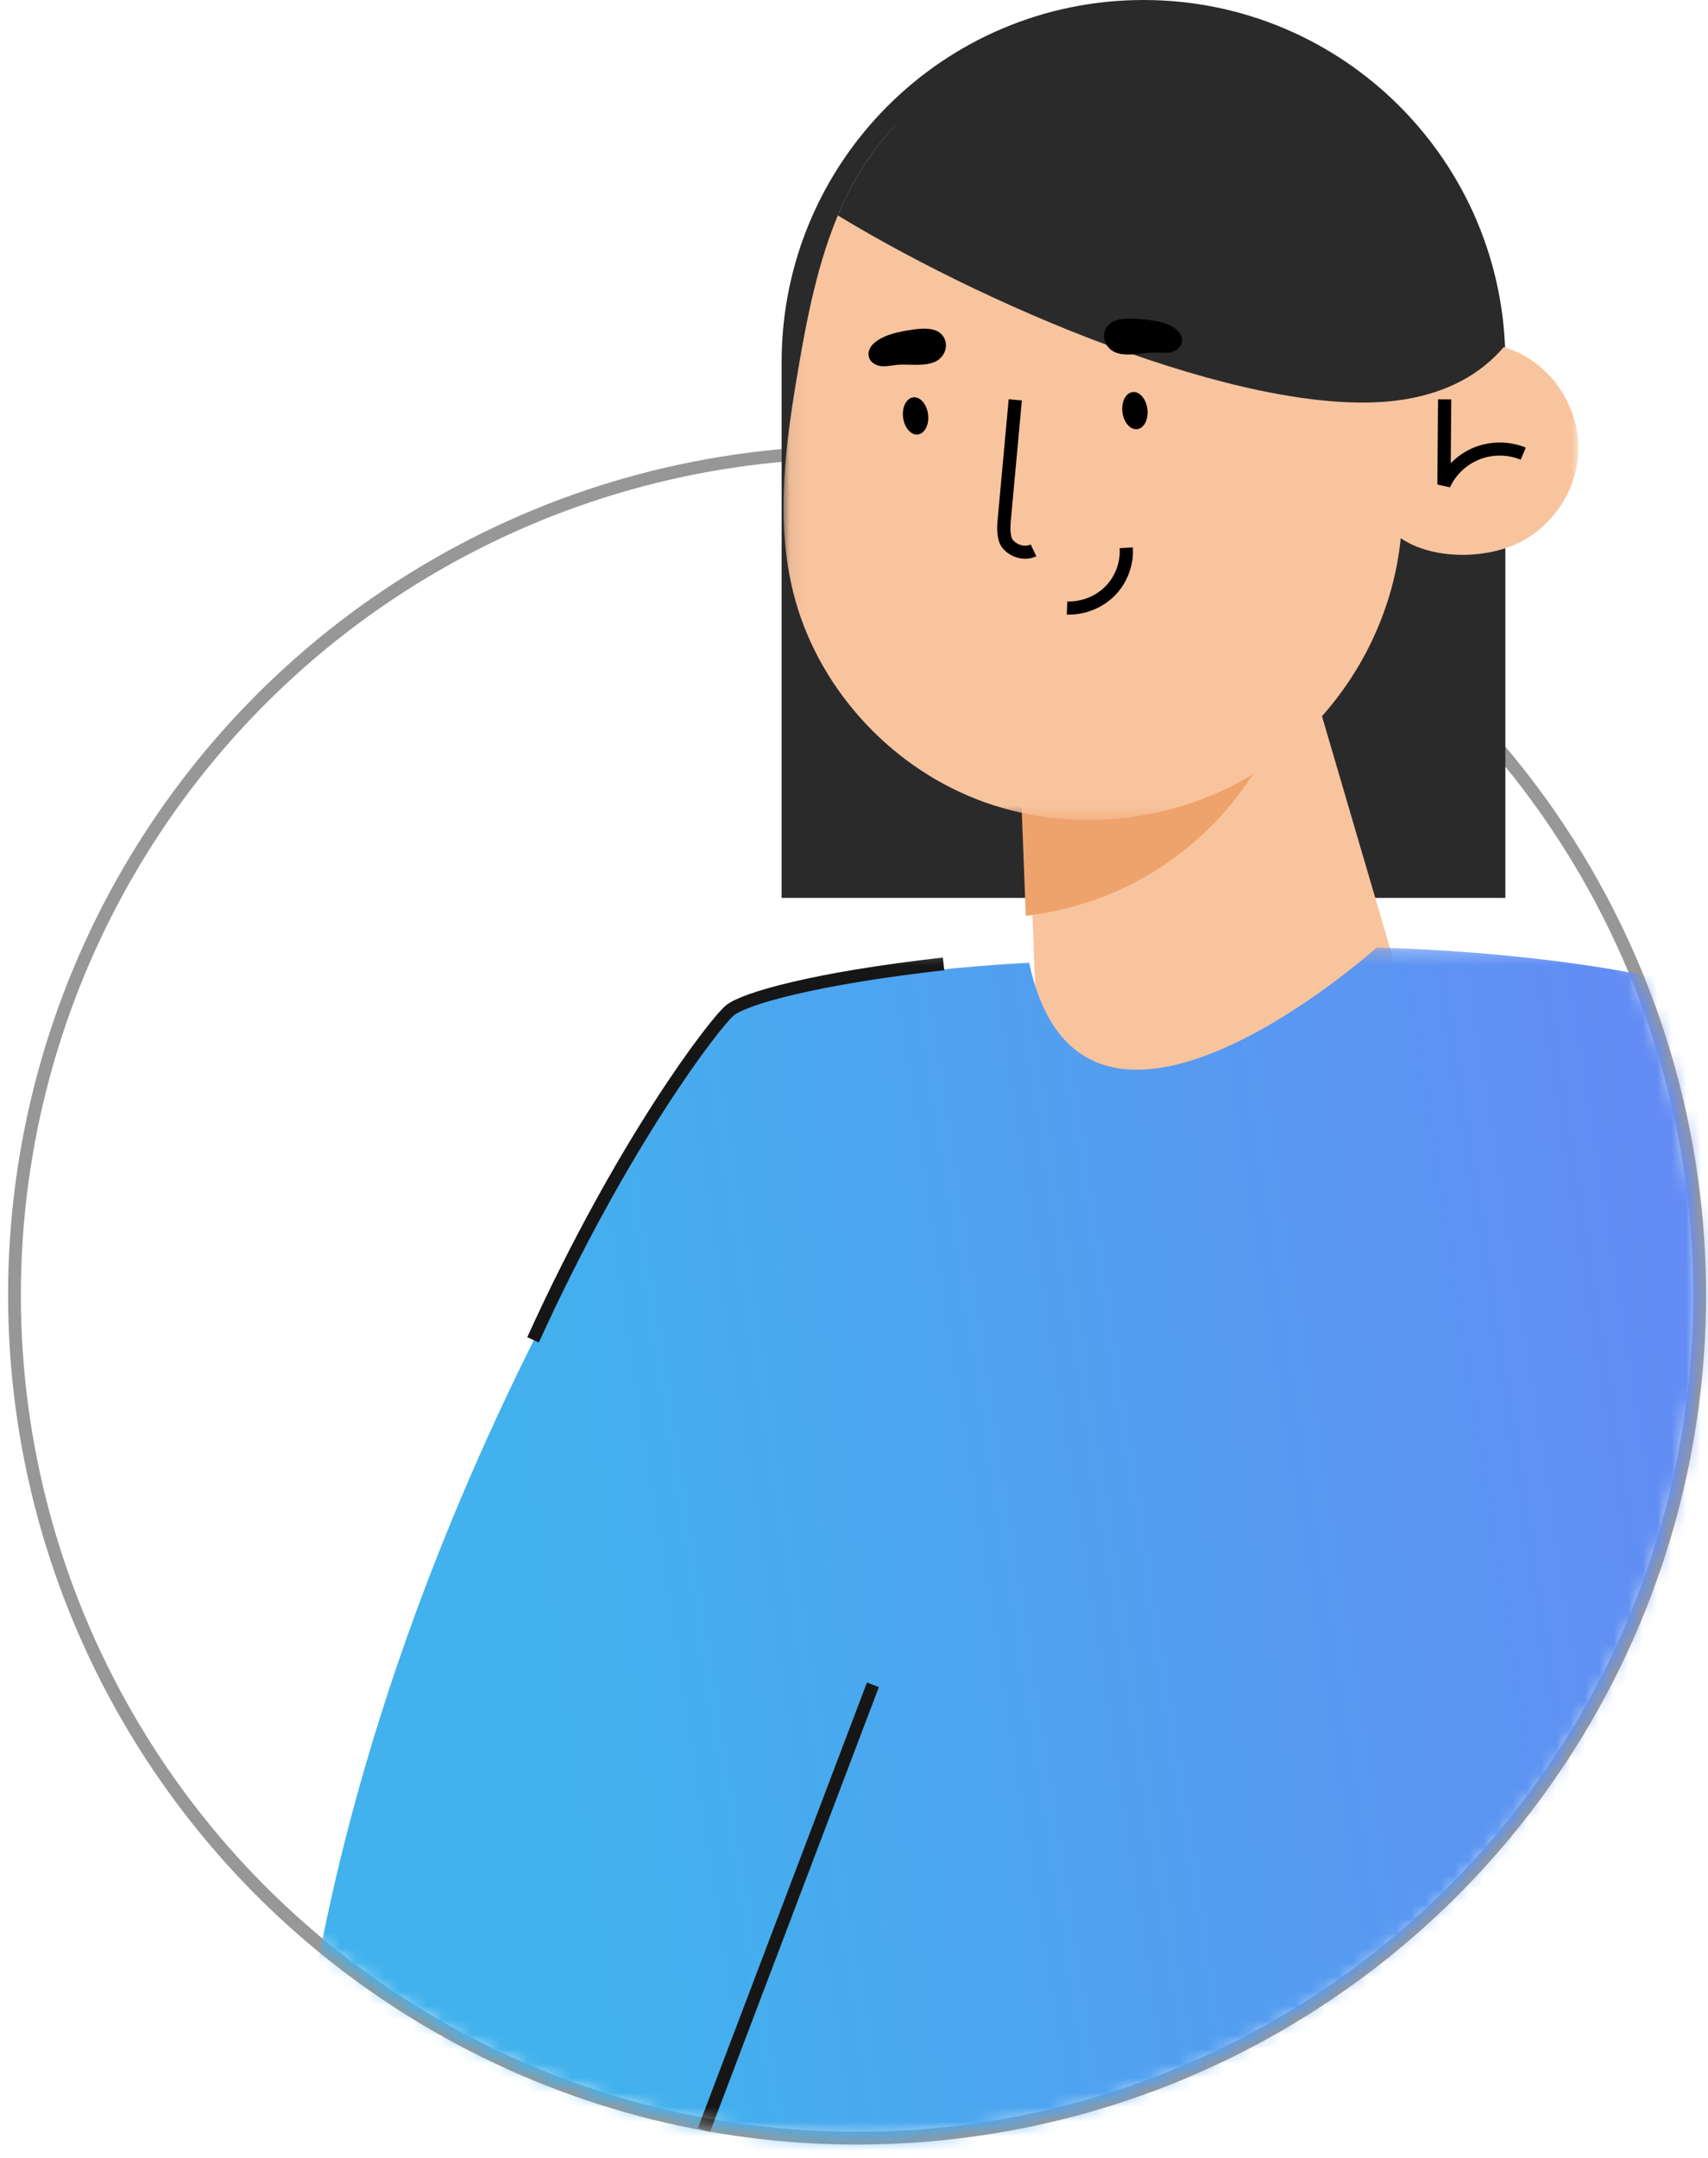 <svg xmlns="http://www.w3.org/2000/svg" xmlns:xlink="http://www.w3.org/1999/xlink" width="118" height="149" viewBox="0 0 118 149">
    <defs>
        <path id="prefix__a" d="M58.212 159.642c32.15 0 58.212-26.062 58.212-58.212 0-10.259-2.654-19.898-7.312-28.268-5.682-10.21 7.03-32.845-3.438-49.988C97.827 10.326 67.59.757 58.212.757 24.849 12.882 0 69.28 0 101.43c0 32.15 26.062 58.212 58.212 58.212z"/>
        <path id="prefix__c" d="M0.071 0.81L54.991 0.81 54.991 54.497 0.071 54.497z"/>
        <path id="prefix__e" d="M0 0.254L131.713 0.254 131.713 87.774 0 87.774z"/>
        <linearGradient id="prefix__f" x1="12.428%" x2="109.946%" y1="50%" y2="40.576%">
            <stop offset="0%" stop-color="#41B2ED"/>
            <stop offset="100%" stop-color="#7776F8"/>
        </linearGradient>
    </defs>
    <g fill="none" fill-rule="evenodd" transform="translate(1 -12)">
        <circle cx="58.212" cy="101.43" r="58.212" stroke="#979797" stroke-width=".882"/>
        <g>
            <mask id="prefix__b" fill="#fff">
                <use xlink:href="#prefix__a"/>
            </mask>
            <g mask="url(#prefix__b)">
                <g>
                    <path fill="#2A2A2A" d="M58.596.888c13.807 0 25 11.193 25 25v37h-50v-37c0-13.807 11.193-25 25-25z" transform="translate(19.404 11.112)"/>
                    <path fill="#F8C49E" d="M51.638 82.38L79.38 79.146 69.458 45.336 50.274 47.573 50.433 51.666 50.929 64.264z" transform="translate(19.404 11.112)"/>
                    <path fill="#EFA36C" d="M50.465 64.125c2.677-.314 5.296-1.118 7.674-2.38 3.943-2.094 7.2-5.438 9.164-9.417-5.573-.193-11.128-.592-16.697-.786-.206-.007-.414-.014-.625-.012l.484 12.595z" transform="translate(19.404 11.112)"/>
                    <g transform="translate(19.404 11.112) translate(33.657 3)">
                        <mask id="prefix__d" fill="#fff">
                            <use xlink:href="#prefix__c"/>
                        </mask>
                        <path fill="#F8C49E" d="M54.988 29.025c-.082 2.618-1.7 5.138-4.066 6.319-2.366 1.179-6.034 1.196-8.213-.295-.474 4.86-2.702 9.523-6.13 13.032-1.19 1.222-2.524 2.303-3.98 3.205-.03.02-.063.037-.09.054-4.707 2.882-10.573 3.838-15.972 2.673-1.059-.228-2.098-.536-3.11-.933C7.228 50.674 2.335 45.19.743 38.8c-1.26-5.067-.523-10.382.36-15.523.687-4.008 1.516-8.122 3.28-11.752.053-.111.11-.224.163-.333.617-1.23 1.352-2.397 2.221-3.48.082-.099.163-.2.247-.3 3.018-3.573 7.487-5.857 12.168-6.446.84-.109 1.69-.16 2.54-.155 5.694.038 11.273 2.566 15.227 6.619.911.934 1.737 1.948 2.471 3.022 2.456 3.573 3.91 7.822 4.256 12.135 2.26-1.365 5.338-1.42 7.63-.103.153.088.303.18.446.28 2.034 1.385 3.307 3.82 3.235 6.262" mask="url(#prefix__d)"/>
                    </g>
                    <path fill="#000" d="M79.771 34.537l-.875-.191.05-5.884.914.007-.036 4.405c.465-.481 1.034-.863 1.664-1.11 1.12-.438 2.405-.426 3.519.031l-.35.835c-.895-.368-1.928-.376-2.834-.025-.903.353-1.652 1.058-2.052 1.932" transform="translate(19.404 11.112)"/>
                    <g transform="translate(19.404 11.112) translate(0 66.069)">
                        <mask id="prefix__g" fill="#fff">
                            <use xlink:href="#prefix__e"/>
                        </mask>
                        <path fill="url(#prefix__f)" d="M131.713 81.6S112.459 9.46 102.646 4.982C92.833.503 74.702.254 74.702.254S54.366 18.508 50.697 1.296c0 0-14.733.701-20.772 3.437 0 0-25.535 34.232-29.925 76.186 17.293 2.02 30.282 3.053 38.968 3.098 20.583.106 51.499-.7 92.745-2.417z" mask="url(#prefix__g)"/>
                        <path stroke="#161616" stroke-width=".882" d="M28.224 81.91L39.902 51.156" mask="url(#prefix__g)"/>
                        <path stroke="#161616" stroke-width=".882" d="M44.784 1.375C35.84 2.385 31.047 3.77 30.037 4.576c-1.01.808-7.424 9.126-13.613 22.76" mask="url(#prefix__g)"/>
                    </g>
                </g>
            </g>
        </g>
        <path fill="#2A2A2A" d="M74.783 13.922c5.695.038 11.274 2.566 15.228 6.619.911.934 1.737 1.948 2.471 3.022 2.456 3.573 3.91 7.822 4.256 12.135 2.26-1.365 1.88-2.599 4.171-1.282.154.088.303.18.446.279.425.29.968.72 1.56 1.242-1.654 1.94-3.937 3.153-6.847 3.637-9.76 1.625-28.006-5.92-39.184-12.696.176-.42.363-.834.561-1.242.053-.111.11-.224.163-.333.617-1.23 1.352-2.397 2.221-3.48.082-.099.163-.2.247-.3 3.018-3.573 7.487-6.857 12.168-7.446.84-.109 1.69-.16 2.54-.155z"/>
        <g fill="#000">
            <path d="M10.822 16.583c-.247 0-.5-.049-.746-.149-.484-.194-.876-.558-1.023-.947-.224-.596-.164-1.237-.117-1.75l.75-8.167.911.08-.75 8.167c-.04.446-.088.952.064 1.356.047.124.241.317.512.425.189.077.481.139.784-.004l.39.817c-.243.114-.505.172-.775.172M13.856 20.438c-.052 0-.104-.001-.155-.003l.034-.904c.969.032 1.958-.354 2.635-1.043.68-.69 1.047-1.674.984-2.635l.911-.057c.08 1.209-.383 2.452-1.24 3.323-.819.833-1.992 1.319-3.169 1.319M17.543 6.457c.087.707.543 1.235 1.02 1.177.477-.056.795-.675.708-1.384-.086-.708-.542-1.236-1.021-1.178-.477.058-.795.677-.707 1.385M2.39 6.822c.086.708.542 1.236 1.02 1.178.477-.056.794-.677.708-1.384-.087-.708-.543-1.236-1.022-1.18-.477.058-.794.678-.706 1.386M19.771 2.337c.411.003.959.09 1.336-.083.742-.34.738-1.12.05-1.592-.708-.488-1.74-.59-2.571-.643-.565-.036-1.406-.06-1.886.313-.461.356-.558.986-.248 1.484.678 1.082 2.28.512 3.32.52M1.97 3.194c-.407.04-.944.176-1.338.037-.77-.272-.837-1.049-.198-1.58.662-.55 1.68-.745 2.503-.872.56-.087 1.393-.186 1.908.14.492.316.645.934.382 1.457-.574 1.139-2.223.715-3.256.818" transform="translate(59 34)"/>
        </g>
    </g>
</svg>
